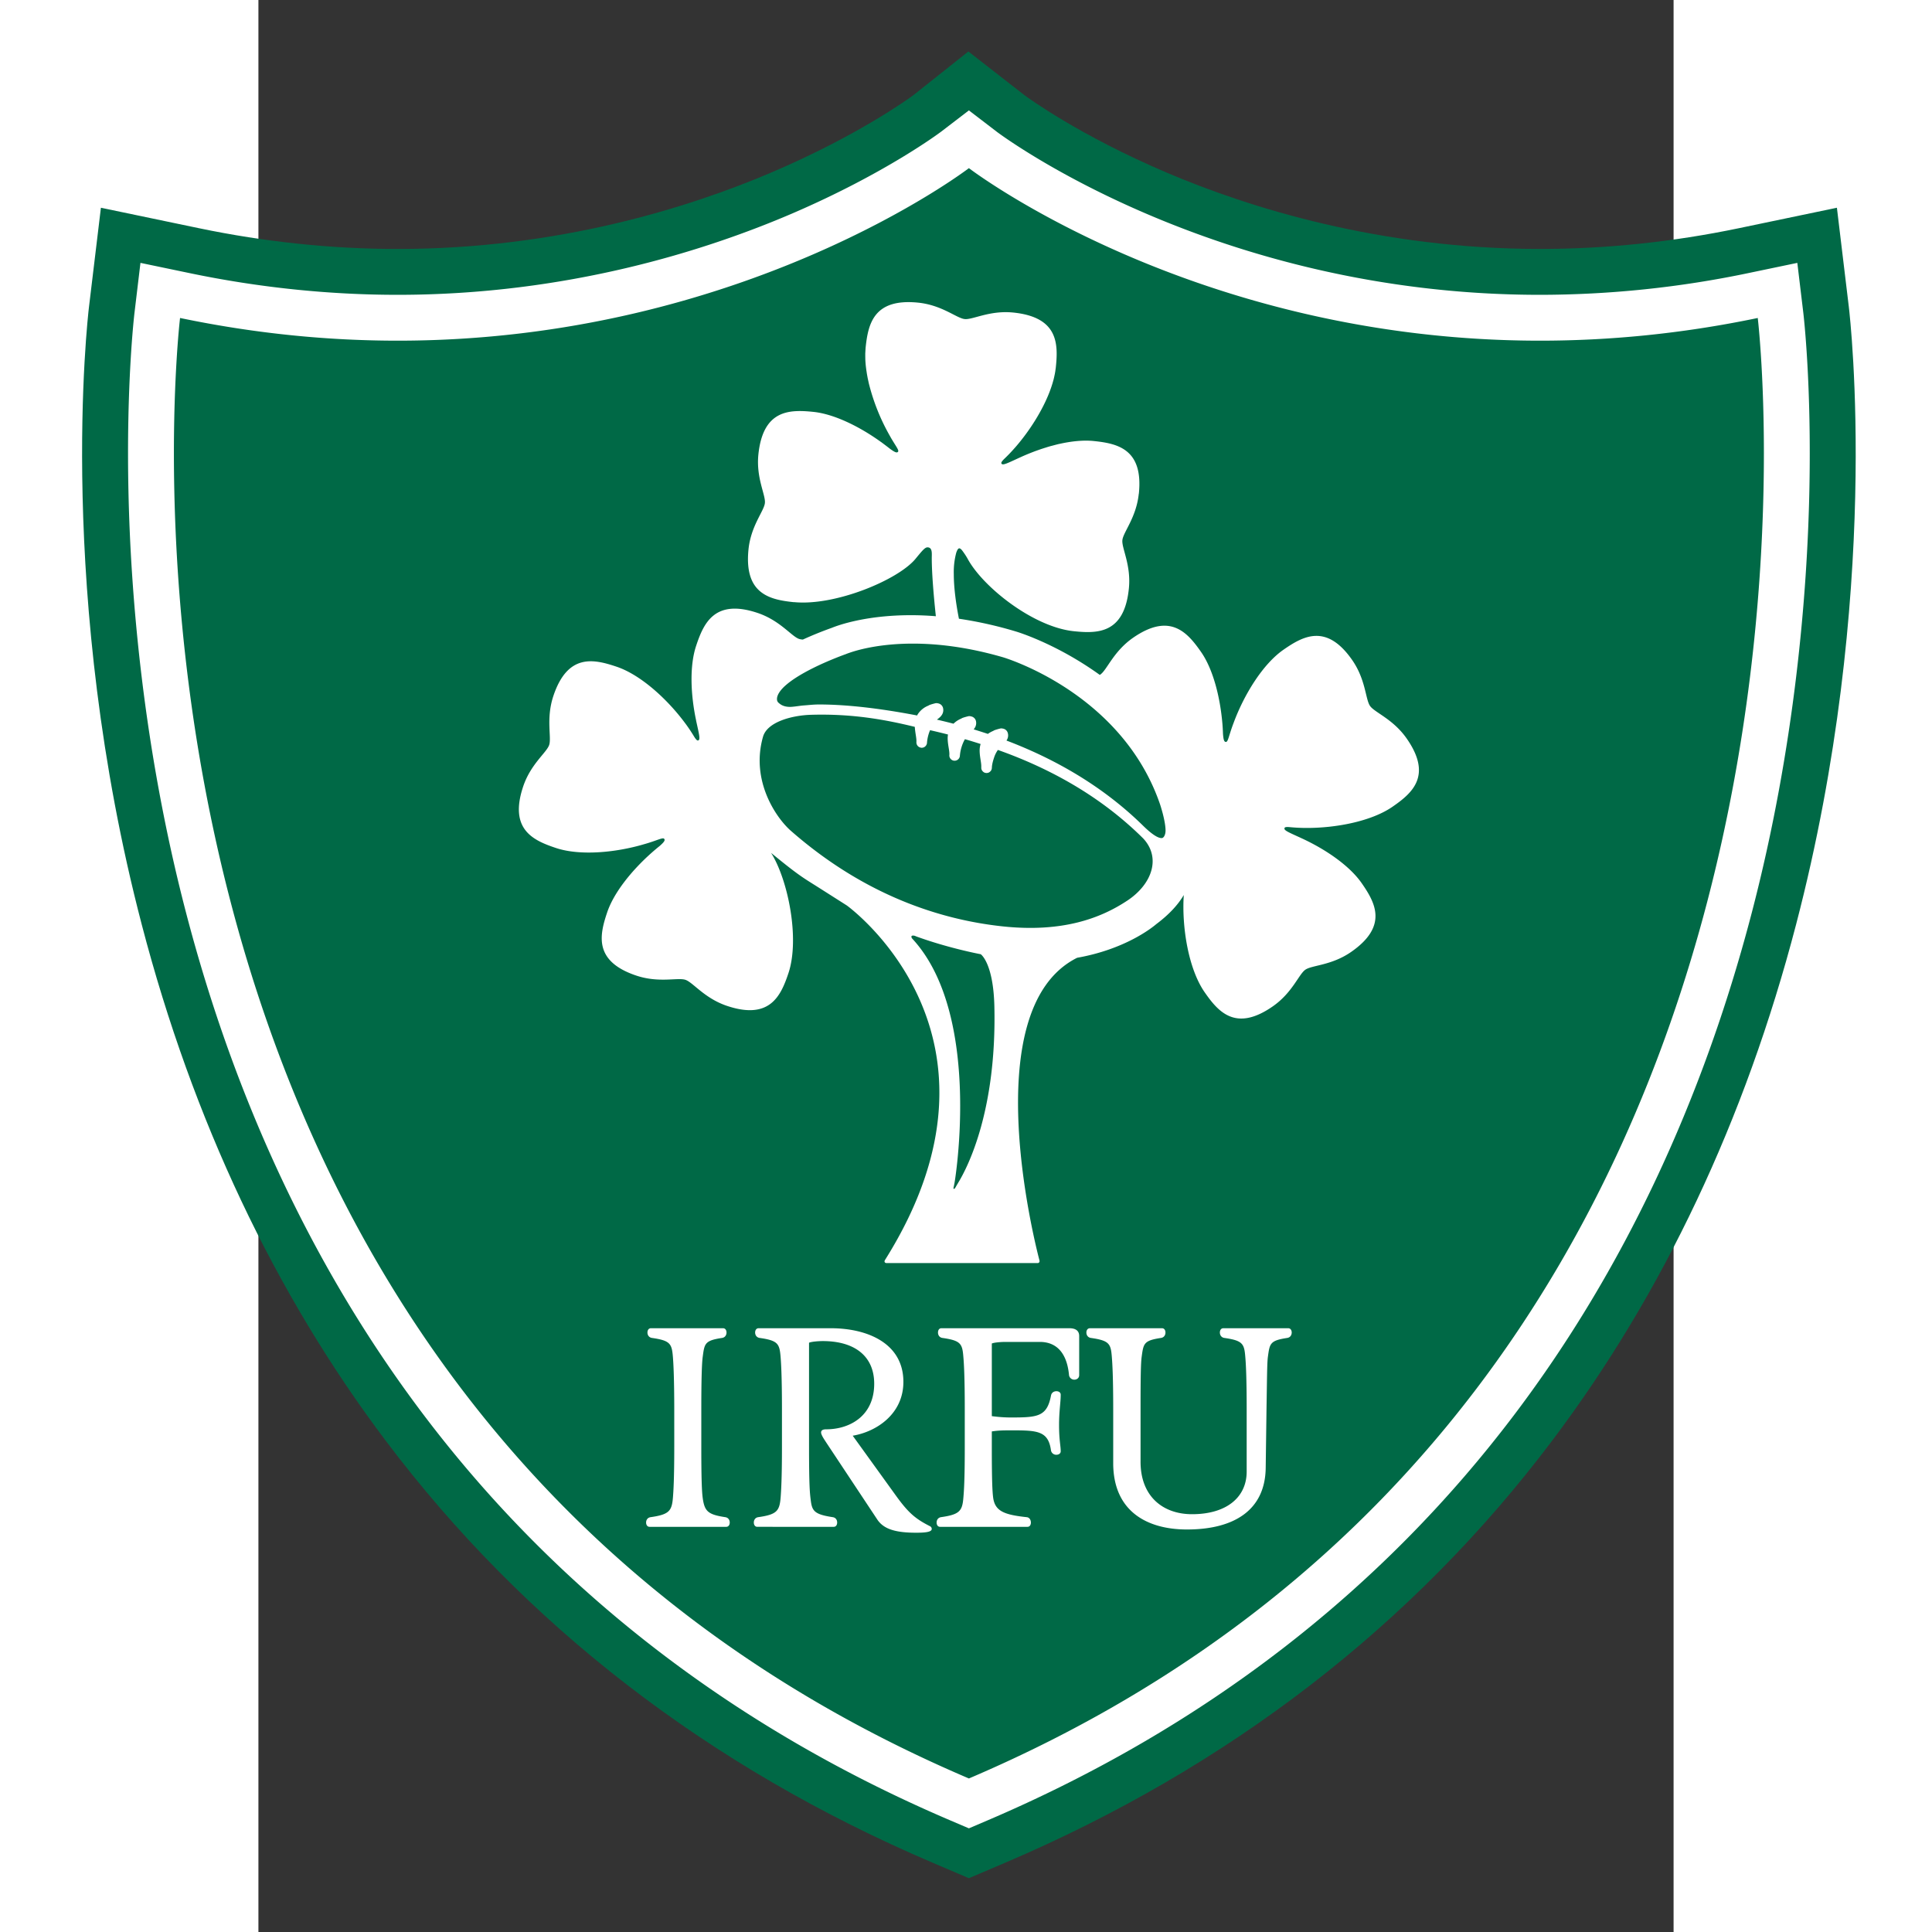 <svg xmlns="http://www.w3.org/2000/svg" width="300" height="300" viewBox="0 0 57.5 78.5" version="1.0"><rect x="0" y="0" width="57.5" height="78.5" fill="#333333" stroke="none"/><g fill="#006946"><path d="M28.137 73.976c-8.805-3.757-16.035-9.333-21.489-16.574-4.351-5.776-7.576-12.608-9.585-20.304-3.405-13.04-2.152-23.943-2.097-24.4l.242-2.017 1.989.415a41.5 41.5 0 008.463.883c13.274 0 21.988-6.56 22.075-6.626l1.133-.868 1.134.868c.019.015 2.232 1.683 6.057 3.326 3.505 1.506 9.13 3.3 16.017 3.3 2.809 0 5.657-.297 8.464-.883l1.988-.415.243 2.017c.055.457 1.307 11.36-2.097 24.4-2.01 7.697-5.235 14.528-9.586 20.305-5.454 7.24-12.684 12.816-21.489 16.573l-.73.312-.732-.312z"/><path d="M28.868 6.832s9.148 7.01 23.208 7.01c2.768 0 5.728-.272 8.844-.922 0 0 5.218 43.44-32.052 59.342C-8.402 56.36-3.184 12.92-3.184 12.92c3.118.65 6.076.922 8.845.922 14.058 0 23.207-7.01 23.207-7.01m-.022-4.74l-2.24 1.779c-.142.105-2.24 1.638-5.782 3.145-3.322 1.414-8.65 3.1-15.164 3.1-2.68 0-5.4-.285-8.083-.845l-3.977-.83-.485 4.034c-.056.472-1.348 11.716 2.145 25.094 2.07 7.932 5.401 14.982 9.9 20.954 5.652 7.505 13.137 13.28 22.245 17.167l1.463.624 1.463-.624c9.108-3.886 16.593-9.662 22.245-17.166 4.499-5.972 7.83-13.022 9.9-20.955 3.493-13.378 2.201-24.621 2.145-25.094l-.485-4.034-3.977.83c-2.683.56-5.402.844-8.083.844-6.515 0-11.842-1.685-15.165-3.098-3.557-1.514-5.657-3.054-5.782-3.147l-2.283-1.778z"/></g><path d="M28.502 73.119c-8.653-3.692-15.755-9.168-21.11-16.277-4.277-5.68-7.45-12.401-9.428-19.979-3.36-12.87-2.127-23.604-2.073-24.054l.121-1.009.994.208c2.87.599 5.782.903 8.655.903 7.073 0 12.847-1.85 16.445-3.403 3.912-1.687 6.174-3.399 6.196-3.416l.567-.432.566.433c.022.016 2.283 1.728 6.195 3.416C39.227 11.06 45 12.91 52.076 12.91a42.44 42.44 0 008.654-.903l.994-.208.121 1.009c.055.45 1.287 11.183-2.073 24.054-1.978 7.578-5.15 14.3-9.428 19.979-5.355 7.109-12.457 12.585-21.11 16.277l-.366.156-.366-.156z" fill="#006946"/><path d="M28.868 6.832s9.148 7.01 23.208 7.01c2.768 0 5.728-.272 8.844-.922 0 0 5.218 43.44-32.052 59.342C-8.402 56.36-3.184 12.92-3.184 12.92c3.118.65 6.076.922 8.844.922 14.059 0 23.208-7.01 23.208-7.01m0-2.347l-1.13.866c-.022.017-2.236 1.685-6.06 3.328-3.507 1.505-9.131 3.3-16.018 3.3-2.808 0-5.656-.297-8.463-.883l-1.99-.415-.241 2.017c-.014.116-.341 2.896-.246 7.298.087 4.042.564 10.29 2.343 17.102 2.009 7.696 5.234 14.528 9.585 20.304 5.454 7.241 12.684 12.817 21.489 16.574l.731.312.731-.312c8.805-3.757 16.035-9.333 21.49-16.574 4.35-5.776 7.575-12.608 9.585-20.304 1.778-6.811 2.255-13.06 2.342-17.102.095-4.402-.232-7.182-.246-7.298l-.242-2.017-1.989.415a41.505 41.505 0 01-8.463.883C38.8 11.979 30.088 5.419 30 5.353l-1.133-.868z" fill="#fff"/><path d="M46.66 30.013c-.554-.797-1.305-1.06-1.493-1.329-.188-.268-.17-1.063-.723-1.862-1.047-1.506-1.995-.978-2.793-.424-.847.588-1.61 1.84-2.028 2.975-.2.521-.22.783-.318.773-.068-.008-.093-.084-.113-.324a8.597 8.597 0 00-.024-.422l-.002-.018c-.093-1.065-.376-2.189-.864-2.89-.555-.796-1.259-1.621-2.766-.577-.797.556-1.057 1.306-1.328 1.493a.078.078 0 01-.024.013 12.708 12.708 0 00-.364-.253c-1.61-1.078-2.978-1.49-3.037-1.508a16.28 16.28 0 00-2.32-.52c-.112-.566-.209-1.235-.209-1.821a3.035 3.035 0 01.1-.862c.073-.205.126-.222.232-.102.078.103.17.237.234.355.622 1.146 2.669 2.767 4.31 2.937.963.1 2.047.106 2.236-1.719.103-.965-.296-1.654-.262-1.98.033-.326.565-.917.666-1.883v-.001l.003-.003c.19-1.823-.874-2.042-1.838-2.142-.416-.042-.893.007-1.384.116l-.013.002c-.091.02-.182.046-.274.07l-.06.015a4.294 4.294 0 00-.197.059c-.031.01-.062.018-.091.029-.07.021-.14.044-.209.07-.054.017-.104.037-.157.055l-.057.022c-.181.07-.359.142-.53.222v-.001c-.544.25-.715.341-.77.261-.026-.04.014-.093.098-.181.148-.14.3-.297.448-.468l.013-.013c.57-.654 1.108-1.493 1.41-2.297l.008-.025c.033-.084.06-.168.086-.252l.002-.005c.013-.041.023-.08.034-.118a.889.889 0 01.015-.053c.014-.06.029-.118.04-.177l.014-.065.017-.098.01-.077c.003-.024.008-.048.01-.07.102-.966.105-2.05-1.72-2.24-.965-.1-1.654.299-1.982.264-.325-.032-.915-.565-1.882-.666-1.825-.189-2.043.875-2.144 1.839l-.004.068-.009.154v.115l.002.124c.001.041.005.083.007.125l.01.12c.01.086.02.173.035.263l.013.087.03.165.018.083c.013.06.025.12.04.179l.014.051a8.36 8.36 0 00.81 2.003l.08.143h.001c.202.344.327.487.266.545-.05.046-.124.015-.317-.124a16.807 16.807 0 00-.338-.257l-.007-.006-.006-.005h-.002l-.011-.007c-.864-.624-1.898-1.137-2.746-1.227-.965-.099-2.048-.104-2.241 1.722-.1.963.298 1.651.264 1.978-.031.326-.566.919-.666 1.883-.099.971.153 1.488.557 1.773.358.255.833.328 1.287.376l.004-.003c1.67.167 4.227-.902 4.934-1.755.275-.333.383-.47.49-.47.21 0 .174.258.174.434 0 .629.08 1.557.166 2.364a12.591 12.591 0 00-1.011-.042c-1.848 0-2.974.415-3.214.513a14.67 14.67 0 00-1.177.477.617.617 0 01-.152-.024c-.312-.104-.774-.751-1.693-1.059-1.74-.58-2.184.41-2.491 1.331-.276.823-.226 1.992-.002 3.042h-.002c.128.584.18.774.088.808-.042.018-.088-.033-.155-.134a6.56 6.56 0 00-.358-.54c-.004-.005-.006-.01-.011-.015v.001c-.722-.98-1.814-1.981-2.803-2.31-.922-.309-1.978-.547-2.56 1.192-.306.921-.067 1.68-.17 1.99-.104.313-.752.774-1.059 1.695-.579 1.74.41 2.184 1.331 2.491.978.327 2.432.19 3.59-.154.543-.153.766-.295.817-.209.035.058-.012.125-.19.283a8.039 8.039 0 00-.331.279c-.003.002-.004.005-.008.007-.798.71-1.528 1.612-1.797 2.421-.31.922-.547 1.98 1.193 2.561.919.306 1.677.066 1.99.17.311.104.773.752 1.694 1.06 1.739.58 2.184-.41 2.492-1.332.469-1.408-.022-3.805-.706-4.886.97.795 1.23.968 1.71 1.268.082.05 1.367.868 1.367.868s7.292 5.235 1.57 14.377c-.009.014-.017.029-.027.043-.011.027-.014.053-.003.073.01.021.036.034.067.038h6.153s.094-.007.066-.115c-.026-.107-2.728-10.162 1.533-12.29 1.91-.339 2.998-1.182 3.215-1.367.52-.39.875-.778 1.106-1.163l.012-.02c-.086 1.284.183 2.994.848 3.951.554.797 1.26 1.62 2.764.576.8-.554 1.06-1.307 1.327-1.492.271-.188 1.067-.17 1.863-.724 1.508-1.048.98-1.996.426-2.793-.495-.711-1.462-1.373-2.437-1.822-.01-.004-.019-.01-.027-.012l-.02-.01c-.507-.231-.678-.3-.652-.391.01-.046.08-.051.203-.042.202.02.417.032.64.034h.023c1.216.008 2.671-.27 3.526-.864.8-.553 1.623-1.258.577-2.764m-18.23 18.05c-.12.196-.132.252-.175.24-.034-.007-.002-.056.027-.24-.09.564 1.271-6.722-1.727-9.937 0 0-.09-.136.087-.108.032.004.072.027.123.044 1.284.464 2.52.698 2.584.71 0 0 .514.348.554 2.128.094 4.17-1.052 6.477-1.474 7.163m6.877-11.471c-1.078.716-2.632 1.306-5.062 1.049-2.546-.271-5.624-1.268-8.609-3.883-.594-.52-1.644-2.032-1.132-3.824.173-.605 1.185-.867 1.942-.89 1.67-.05 3 .19 4.225.49.012.232.068.43.066.584 0 .015 0 .026-.002.04v.018l.002.004v.006a.213.213 0 00.18.192l.005.002.004.002h.023a.2.2 0 00.034-.002h.001l.003-.002h.008l.005-.001h.004l.003-.002h.004a.22.22 0 00.156-.199v-.009a1.643 1.643 0 01.124-.498c.239.053.481.113.728.175-.009.056-.013.11-.013.16.004.258.072.474.07.642 0 .01 0 .025-.002.04v.001a.215.215 0 00.205.222h.009c.114 0 .21-.09.215-.205 0-.007 0-.014.002-.022a1.65 1.65 0 01.202-.648c.212.062.424.126.638.196a.913.913 0 00-.04.274c.003.256.07.474.067.641v.04a.214.214 0 00.019.1h.001l.002.003.002.001.001.003.001.005a.249.249 0 00.062.07l.004.002v.002a.21.21 0 00.116.037h.007a.219.219 0 00.096-.022l.004-.002.002-.003h.002l.003-.002h.002v-.002h.004l.001-.002a.269.269 0 00.06-.056l.004-.004v-.002l.002-.003h.001l.001-.004.002-.001.001-.003v-.001l.003-.004a.23.23 0 00.027-.095v-.011c.006-.146.052-.302.109-.465a1.16 1.16 0 01.136-.255c2.1.744 4.176 1.876 5.91 3.602.719.778.362 1.847-.65 2.519m1.397-2.54c-.12.006-.343-.093-.776-.52-1.663-1.628-3.62-2.717-5.533-3.443a.354.354 0 00.058-.291.247.247 0 00-.211-.195.224.224 0 00-.093-.004s-.255.061-.287.097a1.066 1.066 0 00-.222.123 31.51 31.51 0 00-.577-.184l.029-.037a.368.368 0 00.064-.299.251.251 0 00-.206-.192.203.203 0 00-.098-.007s-.258.06-.289.096a.98.98 0 00-.32.209 24.522 24.522 0 00-.673-.165l.07-.055c.035-.029.077-.062.115-.116a.356.356 0 00.064-.298.25.25 0 00-.206-.193.22.22 0 00-.098-.006s-.258.062-.288.097a.905.905 0 00-.447.37l-.014.032c-1.993-.383-3.262-.446-3.97-.447-.247 0-.37.02-.65.04-.14.01-.404.058-.544.058-.222 0-.351-.07-.431-.137-.04-.031-.1-.074-.1-.175-.006-.176.147-.397.407-.611.386-.323.98-.629 1.473-.85.496-.221.89-.361.89-.361h.004l.004-.002s.056-.025.174-.065c.355-.123 1.237-.37 2.572-.37.983 0 2.215.135 3.66.555 0 0 .298.087.772.29 1.43.609 4.436 2.262 5.61 5.69 0 0 .055.166.112.384.056.218.11.486.11.675 0 .175-.075.306-.155.308m-18.708 24.76c0 1.265.022 1.776.055 2.036.075.557.207.689.926.797.12.021.174.118.174.216 0 .088-.044.175-.141.175h-3.114c-.1 0-.143-.087-.143-.175 0-.098.055-.195.175-.216.762-.108.87-.251.915-.797.021-.26.054-.76.054-2.045V57.29c0-1.274-.033-1.884-.054-2.145-.045-.546-.099-.676-.86-.784-.12-.022-.175-.12-.175-.219 0-.087.042-.174.142-.174h2.928c.099 0 .142.087.142.174 0 .099-.054.197-.173.219-.721.108-.721.229-.796.784-.033.261-.055.871-.055 2.122v1.546zm5.053-.238c-.11-.164-.186-.296-.186-.37 0-.088.067-.13.208-.13.947 0 1.95-.535 1.95-1.852 0-1.122-.796-1.733-2.09-1.733-.166 0-.46.022-.558.067v4.126c0 1.764.033 1.993.077 2.33.055.393.173.525.894.633.119.021.172.118.172.216 0 .088-.042.175-.14.175H20.27c-.097 0-.141-.087-.141-.175 0-.098.053-.195.173-.216.763-.108.871-.252.916-.797.02-.26.054-.76.054-2.045v-1.558c0-1.274-.033-1.84-.054-2.101-.045-.546-.1-.676-.86-.784-.121-.022-.176-.12-.176-.219 0-.087.045-.174.142-.174h2.93c1.491 0 2.952.611 2.952 2.179 0 1.306-1.091 2.026-2.059 2.188l1.775 2.461c.49.674.772.914 1.348 1.208.056.023.088.066.088.12 0 .12-.239.153-.631.153-.828 0-1.318-.141-1.58-.534l-2.1-3.168zm6.751-1.035c.261.033.49.054.783.054 1.079 0 1.46-.032 1.622-.893.023-.12.121-.174.219-.174.087 0 .175.044.175.142 0 .316-.067.664-.067 1.23 0 .62.067.84.067 1.069 0 .096-.088.141-.175.141a.215.215 0 01-.22-.176c-.107-.793-.553-.816-1.588-.816-.305 0-.534 0-.816.044v.685c0 1.264.021 1.744.054 2.003.075.557.457.698 1.362.796.118.01.172.119.172.218 0 .087-.04.174-.14.174h-3.55c-.099 0-.141-.087-.141-.174 0-.1.056-.196.174-.218.76-.107.871-.25.914-.796.023-.26.056-.728.056-2.013v-1.59c0-1.274-.033-1.84-.056-2.102-.043-.545-.097-.675-.86-.783-.12-.022-.172-.12-.172-.219 0-.087.041-.174.139-.174h5.196c.238 0 .402.087.402.317v1.589c0 .12-.098.184-.197.184a.215.215 0 01-.218-.206c-.086-.86-.489-1.328-1.187-1.328h-1.393c-.164 0-.457.02-.555.065v2.95zm6.043 1.85c0 1.418.915 2.134 2.091 2.134 1.426 0 2.221-.706 2.221-1.73v-2.548c0-1.274-.032-1.84-.055-2.101-.043-.546-.099-.676-.86-.784-.12-.022-.174-.12-.174-.219 0-.087.043-.174.142-.174h2.635c.097 0 .142.087.142.174 0 .099-.055.197-.175.219-.718.108-.718.228-.795.784-.032.261-.032.827-.054 2.078l-.033 2.42c-.022 1.708-1.273 2.502-3.2 2.502-1.624 0-2.996-.74-2.996-2.699v-2.2c0-1.274-.033-1.84-.055-2.101-.042-.546-.097-.676-.86-.784-.12-.022-.175-.12-.175-.219 0-.087.045-.174.144-.174h2.928c.098 0 .141.087.141.174 0 .099-.053.197-.174.219-.718.108-.718.228-.795.784-.033.261-.043.827-.043 2.078v2.167z" fill="#fff"/></svg>